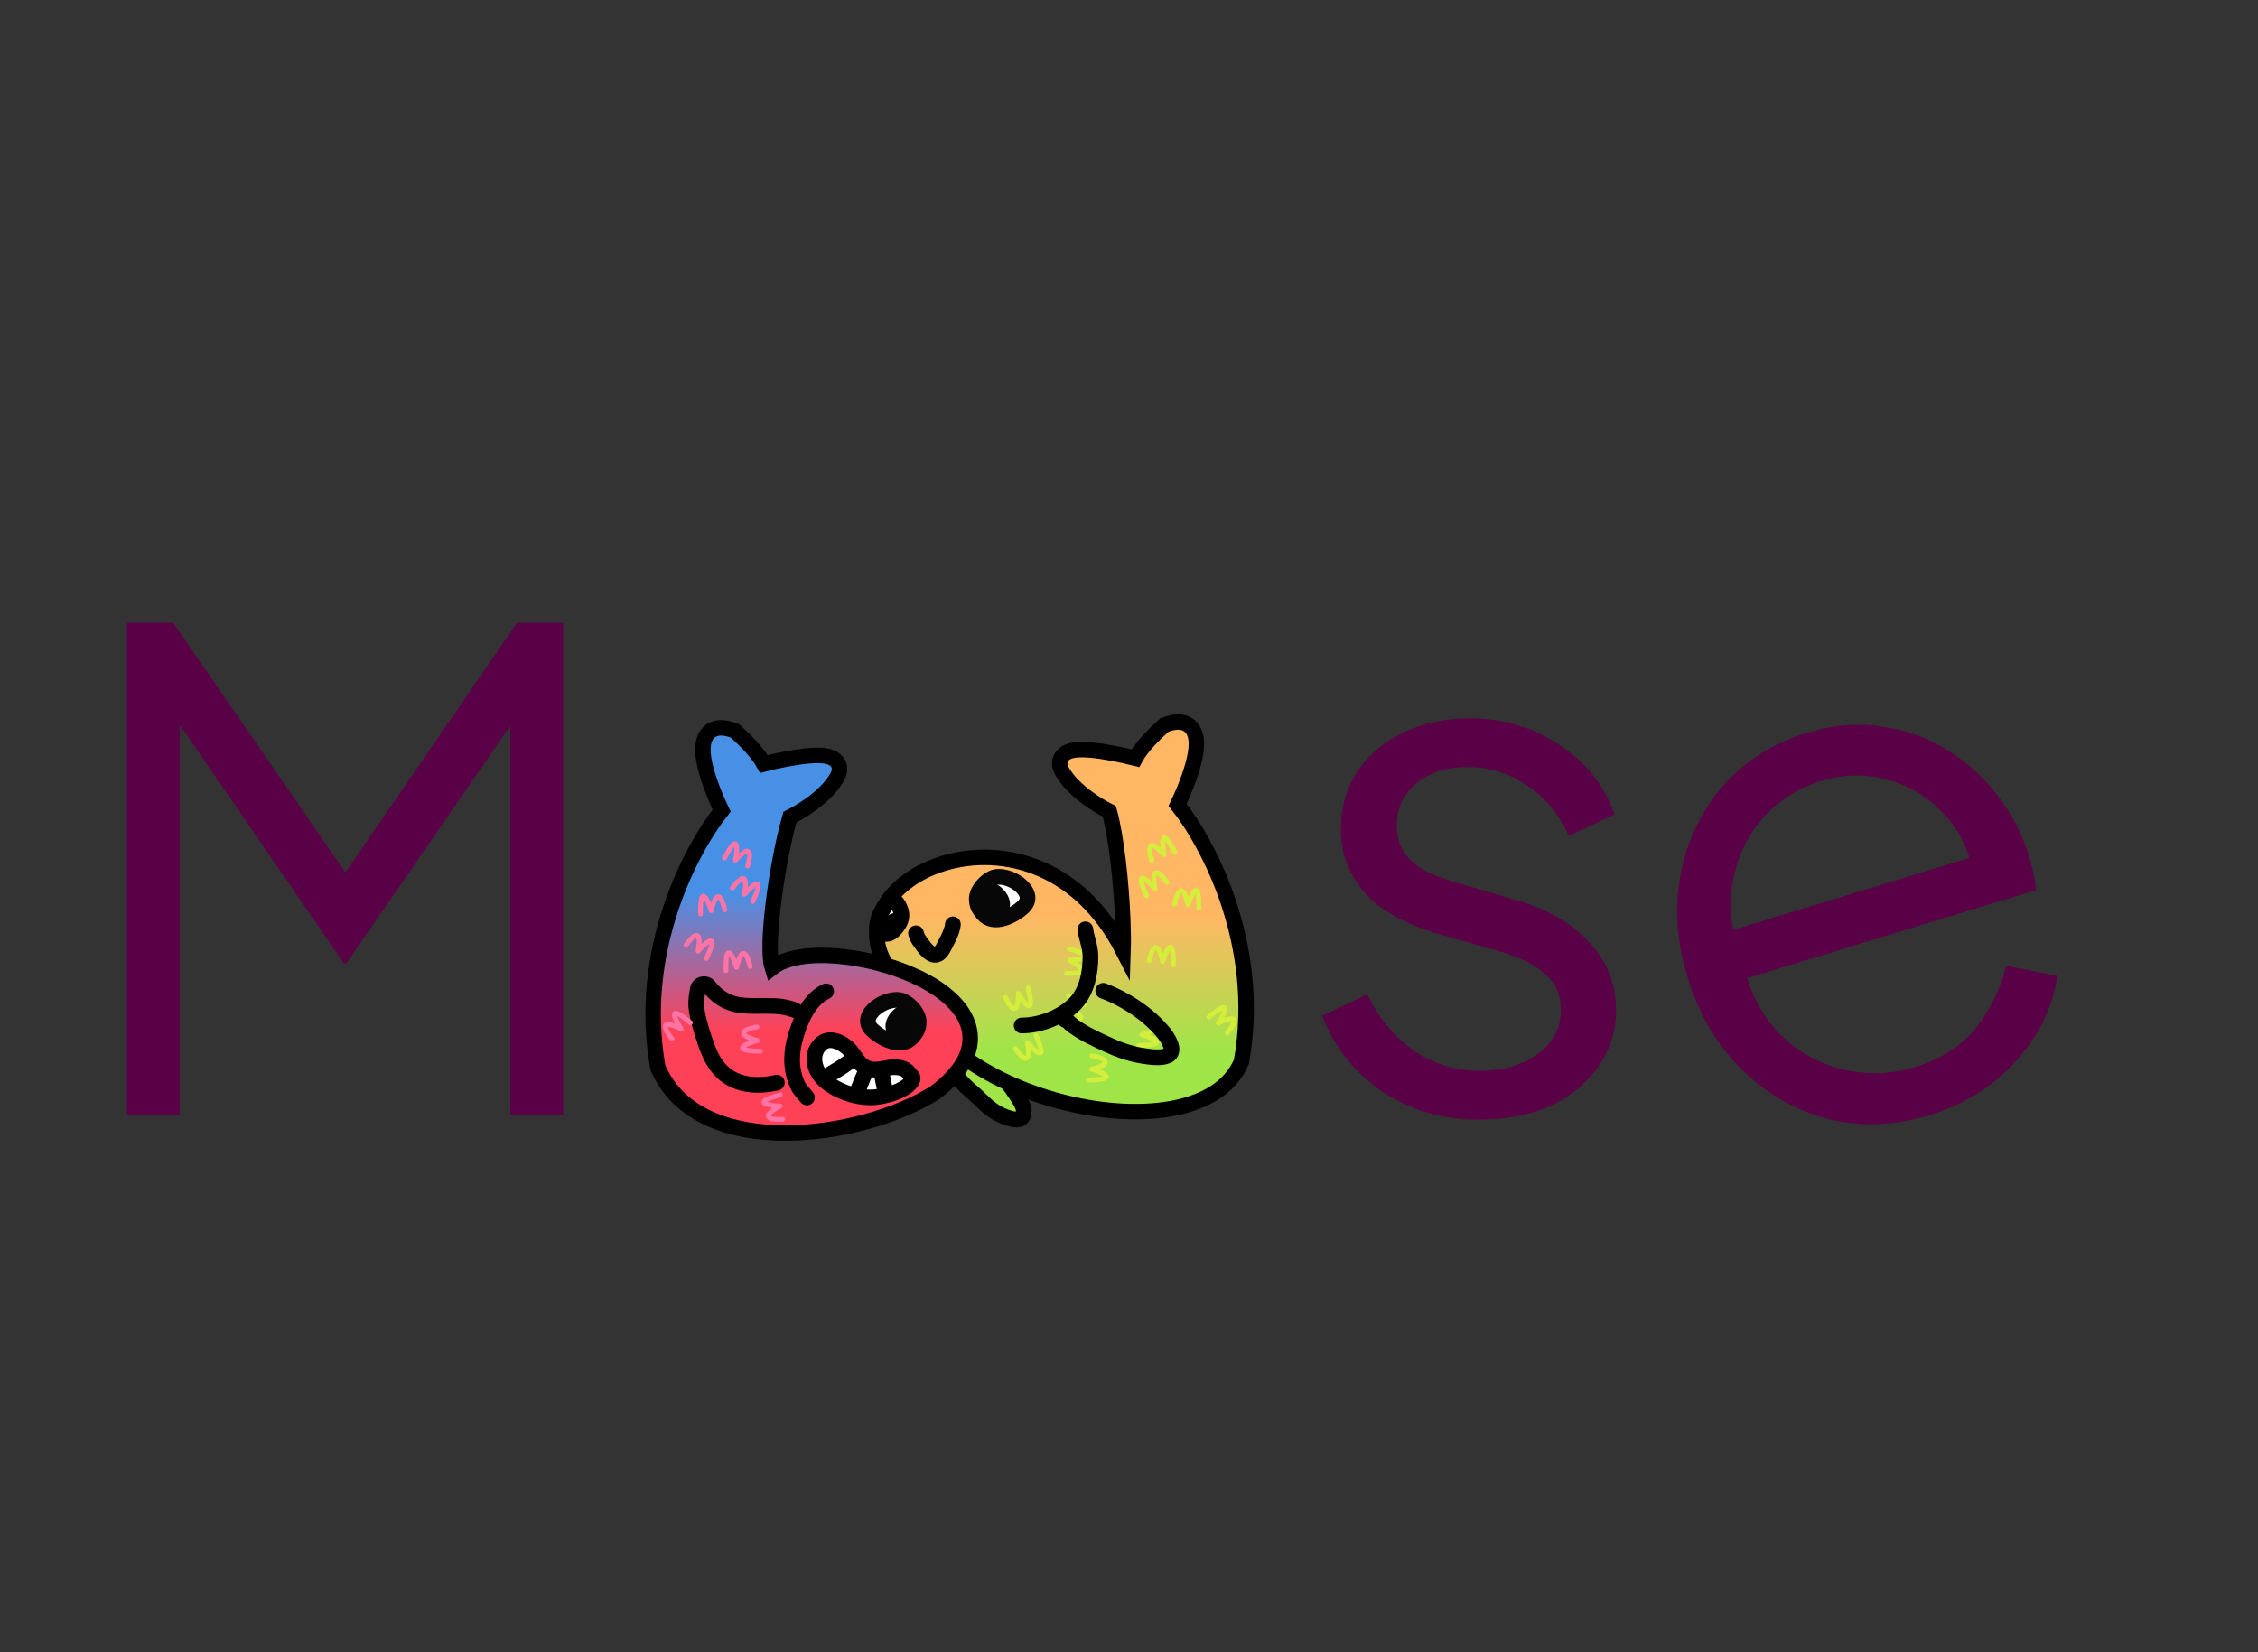 <svg width="164" height="120" viewBox="0 0 164 120" fill="none" xmlns="http://www.w3.org/2000/svg">
<rect x="0" y="0" width="164" height="120" fill="#333333" stroke="none"/>
<path d="M71.141 79.801C70.537 79.197 69.444 78.464 69.238 77.573C69.158 77.226 69.252 76.683 69.563 76.5C69.742 76.394 69.759 76.274 70.009 76.274C70.194 76.274 70.357 76.417 70.537 76.437C71.701 76.566 72.521 77.9 73.234 78.692C73.234 78.692 74.336 80.12 74.352 80.595C74.383 81.483 73.807 81.393 73.09 81.145C72.283 80.866 71.742 80.402 71.141 79.801Z" fill="url(#paint0_linear_1330_8568)" stroke="black" stroke-width="1.14" stroke-linecap="round"/>
<path d="M90.175 77.045L90.164 77.11L90.138 77.171C89.35 78.982 87.527 80.014 85.362 80.461C83.186 80.91 80.558 80.796 77.956 80.225C75.35 79.653 72.731 78.614 70.572 77.177C68.47 75.778 66.765 73.976 65.973 71.823C64.953 71.029 64.283 70.164 63.944 69.264C63.587 68.317 63.611 67.369 63.931 66.496C64.564 64.774 66.317 63.405 68.443 62.734C70.589 62.056 73.205 62.054 75.689 63.156C77.927 64.149 80.025 66.025 81.569 69.045C81.59 68.413 81.581 67.615 81.545 66.726C81.435 64.063 81.08 60.757 80.57 58.927C80.133 58.707 79.546 58.366 78.968 57.938C78.286 57.434 77.566 56.774 77.137 56.012C77.007 55.781 76.903 55.466 77.025 55.139C77.146 54.811 77.427 54.651 77.642 54.573C78.06 54.422 78.651 54.426 79.217 54.475C80.224 54.56 81.476 54.821 82.461 55.069C82.546 54.913 82.659 54.735 82.802 54.538C83.147 54.063 83.684 53.457 84.494 52.733L84.572 52.663L84.671 52.626C85.045 52.485 85.405 52.412 85.736 52.448C86.089 52.487 86.388 52.651 86.593 52.928C86.783 53.186 86.859 53.497 86.883 53.788C86.907 54.083 86.882 54.405 86.83 54.73C86.642 55.889 86.054 57.358 85.529 58.454C87.84 61.372 91.653 68.674 90.175 77.045Z" fill="url(#paint1_linear_1330_8568)" stroke="black" stroke-width="1.122"/>
<path d="M83.652 62.485C83.428 61.764 83.293 60.672 84.542 62.07C84.373 61.19 84.293 59.924 85.334 61.906" stroke="#D5EE3B" stroke-width="0.349" stroke-linecap="round" stroke-linejoin="round"/>
<path d="M82.964 74.163C83.708 74.29 84.743 74.663 82.931 75.145C83.793 75.392 84.958 75.894 82.72 75.926" stroke="#D5EE3B" stroke-width="0.349" stroke-linecap="round" stroke-linejoin="round"/>
<path d="M79.307 76.682C80.052 76.808 81.087 77.182 79.275 77.664C80.137 77.911 81.302 78.412 79.064 78.444" stroke="#D5EE3B" stroke-width="0.349" stroke-linecap="round" stroke-linejoin="round"/>
<path d="M84.758 64.085C84.326 63.466 83.546 62.689 83.885 64.534C83.293 63.86 82.342 63.021 83.269 65.058" stroke="#D5EE3B" stroke-width="0.349" stroke-linecap="round" stroke-linejoin="round"/>
<path d="M77.429 74.126C78.182 74.179 79.277 74.061 77.63 73.164C78.526 73.128 79.776 72.916 77.609 72.356" stroke="#D5EE3B" stroke-width="0.349" stroke-linecap="round" stroke-linejoin="round"/>
<path d="M73.025 72.427C73.331 73.117 73.949 74.028 73.968 72.153C74.421 72.927 75.194 73.932 74.672 71.755" stroke="#D5EE3B" stroke-width="0.349" stroke-linecap="round" stroke-linejoin="round"/>
<path d="M77.476 70.689C78.229 70.743 79.324 70.625 77.677 69.728C78.573 69.692 79.823 69.48 77.656 68.92" stroke="#D5EE3B" stroke-width="0.349" stroke-linecap="round" stroke-linejoin="round"/>
<path d="M89.148 75.026C89.626 74.442 90.162 73.481 88.479 74.307C88.967 73.555 89.516 72.412 87.807 73.857" stroke="#D5EE3B" stroke-width="0.349" stroke-linecap="round" stroke-linejoin="round"/>
<path d="M73.749 76.165C74.177 76.787 74.951 77.57 74.627 75.723C75.213 76.401 76.158 77.247 75.246 75.203" stroke="#D5EE3B" stroke-width="0.349" stroke-linecap="round" stroke-linejoin="round"/>
<path d="M85.316 65.661C85.466 64.921 85.872 63.898 86.296 65.725C86.57 64.871 87.109 63.723 87.069 65.961" stroke="#D5EE3B" stroke-width="0.349" stroke-linecap="round" stroke-linejoin="round"/>
<path d="M83.464 69.78C83.614 69.04 84.02 68.017 84.444 69.844C84.719 68.99 85.257 67.842 85.218 70.08" stroke="#D5EE3B" stroke-width="0.349" stroke-linecap="round" stroke-linejoin="round"/>
<path d="M72.1 63.767C71.571 63.999 70.978 64.639 70.945 65.242C70.945 65.727 71.069 65.97 71.401 66.365C72.166 67.275 73.65 66.504 74.328 65.856C75.46 64.772 73.153 63.308 72.1 63.767Z" fill="white" stroke="#070707" stroke-width="1.14" stroke-linecap="round"/>
<path d="M71.178 64.837C71.405 64.004 73.071 65.079 72.748 65.897C72.671 66.09 72.461 66.453 72.215 66.46C71.952 66.469 71.672 66.263 71.557 66.037C71.394 65.716 71.482 65.094 71.927 65.099C72.182 65.101 72.352 65.217 72.472 65.441C72.533 65.553 72.476 65.651 72.36 65.689C72.037 65.795 71.685 65.257 71.796 64.968C71.843 64.847 72.008 65.013 72.049 65.049C72.252 65.233 72.477 65.498 72.369 65.793C72.227 66.181 71.92 65.91 71.868 65.649" stroke="#070707" stroke-width="1.14" stroke-linecap="round"/>
<path d="M47.77 77.465L47.781 77.53L47.808 77.591C49.311 81.051 53.108 82.281 56.988 82.292C60.894 82.303 65.125 81.093 67.858 79.394L67.879 79.381L67.899 79.367C70.048 77.755 70.82 76.075 70.324 74.47C69.858 72.962 68.333 71.787 66.598 70.966C64.832 70.13 62.699 69.59 60.782 69.435C59.822 69.358 58.9 69.376 58.095 69.509C57.323 69.637 56.612 69.878 56.084 70.286C56.062 70.217 56.04 70.128 56.02 70.018C55.901 69.354 55.914 68.237 56.032 66.895C56.257 64.341 56.837 61.189 57.373 59.348C57.811 59.128 58.398 58.787 58.978 58.358C59.66 57.854 60.379 57.194 60.809 56.432C60.938 56.201 61.042 55.886 60.921 55.559C60.799 55.231 60.519 55.071 60.303 54.993C59.885 54.842 59.295 54.846 58.729 54.895C57.721 54.98 56.469 55.241 55.484 55.489C55.399 55.333 55.287 55.155 55.144 54.958C54.799 54.483 54.261 53.877 53.452 53.153L53.373 53.083L53.275 53.046C52.9 52.905 52.54 52.832 52.21 52.868C51.857 52.907 51.558 53.07 51.353 53.348C51.162 53.606 51.086 53.917 51.062 54.207C51.038 54.503 51.063 54.825 51.115 55.149C51.303 56.309 51.892 57.778 52.416 58.874C50.105 61.792 46.293 69.094 47.77 77.465Z" fill="url(#paint2_linear_1330_8568)"/>
<path d="M47.77 77.465L47.781 77.53L47.808 77.591C49.311 81.051 53.108 82.281 56.988 82.292C60.894 82.303 65.125 81.093 67.858 79.394L67.879 79.381L67.899 79.367C70.048 77.755 70.82 76.075 70.324 74.47C69.858 72.962 68.333 71.787 66.598 70.966C64.832 70.13 62.699 69.59 60.782 69.435C59.822 69.358 58.9 69.376 58.095 69.509C57.323 69.637 56.612 69.878 56.084 70.286C56.062 70.217 56.04 70.128 56.02 70.018C55.901 69.354 55.914 68.237 56.032 66.895C56.257 64.341 56.837 61.189 57.373 59.348C57.811 59.128 58.398 58.787 58.978 58.358C59.66 57.854 60.379 57.194 60.809 56.432C60.938 56.201 61.042 55.886 60.921 55.559C60.799 55.231 60.519 55.071 60.303 54.993C59.885 54.842 59.295 54.846 58.729 54.895C57.721 54.98 56.469 55.241 55.484 55.489C55.399 55.333 55.287 55.155 55.144 54.958C54.799 54.483 54.261 53.877 53.452 53.153L53.373 53.083L53.275 53.046C52.9 52.905 52.54 52.832 52.21 52.868C51.857 52.907 51.558 53.07 51.353 53.348C51.162 53.606 51.086 53.917 51.062 54.207C51.038 54.503 51.063 54.825 51.115 55.149C51.303 56.309 51.892 57.778 52.416 58.874C50.105 61.792 46.293 69.094 47.77 77.465Z" fill="url(#paint3_linear_1330_8568)"/>
<path d="M47.77 77.465L47.781 77.53L47.808 77.591C49.311 81.051 53.108 82.281 56.988 82.292C60.894 82.303 65.125 81.093 67.858 79.394L67.879 79.381L67.899 79.367C70.048 77.755 70.82 76.075 70.324 74.47C69.858 72.962 68.333 71.787 66.598 70.966C64.832 70.13 62.699 69.59 60.782 69.435C59.822 69.358 58.9 69.376 58.095 69.509C57.323 69.637 56.612 69.878 56.084 70.286C56.062 70.217 56.04 70.128 56.02 70.018C55.901 69.354 55.914 68.237 56.032 66.895C56.257 64.341 56.837 61.189 57.373 59.348C57.811 59.128 58.398 58.787 58.978 58.358C59.66 57.854 60.379 57.194 60.809 56.432C60.938 56.201 61.042 55.886 60.921 55.559C60.799 55.231 60.519 55.071 60.303 54.993C59.885 54.842 59.295 54.846 58.729 54.895C57.721 54.98 56.469 55.241 55.484 55.489C55.399 55.333 55.287 55.155 55.144 54.958C54.799 54.483 54.261 53.877 53.452 53.153L53.373 53.083L53.275 53.046C52.9 52.905 52.54 52.832 52.21 52.868C51.857 52.907 51.558 53.07 51.353 53.348C51.162 53.606 51.086 53.917 51.062 54.207C51.038 54.503 51.063 54.825 51.115 55.149C51.303 56.309 51.892 57.778 52.416 58.874C50.105 61.792 46.293 69.094 47.77 77.465Z" fill="url(#paint4_linear_1330_8568)"/>
<path d="M47.77 77.465L47.781 77.53L47.808 77.591C49.311 81.051 53.108 82.281 56.988 82.292C60.894 82.303 65.125 81.093 67.858 79.394L67.879 79.381L67.899 79.367C70.048 77.755 70.82 76.075 70.324 74.47C69.858 72.962 68.333 71.787 66.598 70.966C64.832 70.13 62.699 69.59 60.782 69.435C59.822 69.358 58.9 69.376 58.095 69.509C57.323 69.637 56.612 69.878 56.084 70.286C56.062 70.217 56.04 70.128 56.02 70.018C55.901 69.354 55.914 68.237 56.032 66.895C56.257 64.341 56.837 61.189 57.373 59.348C57.811 59.128 58.398 58.787 58.978 58.358C59.66 57.854 60.379 57.194 60.809 56.432C60.938 56.201 61.042 55.886 60.921 55.559C60.799 55.231 60.519 55.071 60.303 54.993C59.885 54.842 59.295 54.846 58.729 54.895C57.721 54.98 56.469 55.241 55.484 55.489C55.399 55.333 55.287 55.155 55.144 54.958C54.799 54.483 54.261 53.877 53.452 53.153L53.373 53.083L53.275 53.046C52.9 52.905 52.54 52.832 52.21 52.868C51.857 52.907 51.558 53.07 51.353 53.348C51.162 53.606 51.086 53.917 51.062 54.207C51.038 54.503 51.063 54.825 51.115 55.149C51.303 56.309 51.892 57.778 52.416 58.874C50.105 61.792 46.293 69.094 47.77 77.465Z" stroke="black" stroke-width="1.122"/>
<path d="M60.003 71.999C58.834 72.537 58.202 73.94 57.842 75.101C57.589 75.918 57.449 76.789 57.583 77.64C57.648 78.049 57.739 78.359 57.902 78.739C58.092 79.181 58.334 79.358 58.608 79.71" stroke="black" stroke-width="1.14" stroke-linecap="round"/>
<path d="M57.715 73.362C56.401 72.829 55.024 73.203 53.659 72.986C52.76 72.844 52.044 72.358 51.493 71.652V71.652C51.247 71.337 50.747 71.465 50.68 71.859C50.609 72.275 50.549 72.723 50.565 72.969C50.616 73.763 50.855 74.537 51.096 75.291C51.353 76.09 51.655 76.94 52.205 77.59C53.272 78.849 54.911 78.967 56.423 78.631" stroke="black" stroke-width="1.14" stroke-linecap="round"/>
<path d="M54.301 62.905C54.525 62.184 54.66 61.092 53.411 62.49C53.581 61.609 53.66 60.344 52.619 62.325" stroke="#FF73A5" stroke-width="0.349" stroke-linecap="round" stroke-linejoin="round"/>
<path d="M54.982 74.583C54.237 74.71 53.202 75.083 55.014 75.565C54.152 75.812 52.987 76.314 55.225 76.346" stroke="#FF73A5" stroke-width="0.349" stroke-linecap="round" stroke-linejoin="round"/>
<path d="M53.195 64.505C53.627 63.886 54.407 63.109 54.069 64.954C54.66 64.28 55.611 63.441 54.684 65.478" stroke="#FF73A5" stroke-width="0.349" stroke-linecap="round" stroke-linejoin="round"/>
<path d="M56.86 81.293C56.107 81.346 55.012 81.228 56.659 80.331C55.763 80.295 54.513 80.083 56.68 79.523" stroke="#FF73A5" stroke-width="0.349" stroke-linecap="round" stroke-linejoin="round"/>
<path d="M48.805 75.446C48.327 74.862 47.791 73.901 49.474 74.727C48.986 73.975 48.437 72.832 50.146 74.277" stroke="#FF73A5" stroke-width="0.349" stroke-linecap="round" stroke-linejoin="round"/>
<path d="M49.827 68.636C50.26 68.017 51.04 67.24 50.701 69.085C51.293 68.411 52.244 67.572 51.316 69.609" stroke="#FF73A5" stroke-width="0.349" stroke-linecap="round" stroke-linejoin="round"/>
<path d="M52.638 66.081C52.487 65.341 52.081 64.318 51.657 66.144C51.383 65.291 50.845 64.143 50.884 66.38" stroke="#FF73A5" stroke-width="0.349" stroke-linecap="round" stroke-linejoin="round"/>
<path d="M54.481 70.2C54.331 69.46 53.925 68.437 53.501 70.264C53.227 69.41 52.688 68.262 52.728 70.5" stroke="#FF73A5" stroke-width="0.349" stroke-linecap="round" stroke-linejoin="round"/>
<path d="M65.572 72.708C66.101 72.939 66.694 73.579 66.726 74.183C66.726 74.668 66.603 74.91 66.271 75.306C65.506 76.215 64.021 75.445 63.344 74.796C62.212 73.712 64.519 72.248 65.572 72.708Z" fill="white" stroke="#070707" stroke-width="1.14" stroke-linecap="round"/>
<path d="M66.494 73.687C66.267 72.854 64.601 73.929 64.924 74.746C65.001 74.939 65.211 75.302 65.457 75.31C65.72 75.319 66 75.112 66.115 74.886C66.278 74.565 66.189 73.944 65.745 73.948C65.489 73.951 65.32 74.067 65.199 74.291C65.139 74.403 65.196 74.501 65.312 74.539C65.635 74.645 65.987 74.106 65.876 73.817C65.829 73.696 65.664 73.862 65.623 73.899C65.419 74.082 65.195 74.348 65.303 74.643C65.445 75.031 65.751 74.759 65.804 74.498" stroke="#070707" stroke-width="1.14" stroke-linecap="round"/>
<path d="M65.157 77.515C65.683 77.567 65.941 77.75 66.137 78.12C66.443 78.219 66.221 78.562 66.08 78.707C65.543 79.258 64.391 79.61 63.56 79.688C62.095 79.826 60.14 79.036 59.478 77.978C59.044 77.286 58.969 76.358 59.691 75.766C60.301 75.266 61.187 75.728 61.642 76.178C62.14 76.668 62.3 77.356 63.1 77.615C63.791 77.838 64.443 77.444 65.157 77.515Z" fill="white" stroke="black" stroke-width="1.14" stroke-linecap="round"/>
<path d="M61.966 76.881C61.37 77.408 60.57 77.854 59.852 78.271" stroke="black" stroke-width="1.14" stroke-linecap="round"/>
<path d="M62.891 77.81C62.601 78.374 62.434 78.972 62.146 79.532" stroke="black" stroke-width="1.14" stroke-linecap="round"/>
<path d="M64.055 78.001C64.116 78.506 64.288 79.022 64.299 79.525" stroke="black" stroke-width="1.14" stroke-linecap="round"/>
<path d="M66.531 67.782C66.576 68.022 66.724 68.247 66.865 68.441C67.091 68.751 67.476 69.332 67.909 69.349C68.27 69.364 68.48 68.92 68.615 68.657C68.853 68.191 69.157 67.662 69.21 67.133" stroke="black" stroke-width="1.14" stroke-linecap="round"/>
<path d="M65.43 66.17C65.358 65.891 65.087 65.329 64.73 65.329C64.487 65.559 63.486 66.542 63.735 67.814C63.735 67.814 64.348 67.854 64.515 67.814C64.8 67.745 65.058 67.442 65.214 67.214C65.439 66.885 65.532 66.567 65.43 66.17Z" fill="white" stroke="black" stroke-width="1.14" stroke-linecap="round"/>
<path d="M64.967 66.93C64.933 66.778 64.529 67.246 64.505 67.286C64.502 67.29 64.409 67.453 64.464 67.417C64.573 67.344 64.673 67.243 64.769 67.155C64.875 67.058 64.719 67.092 64.649 67.101C64.5 67.121 64.337 67.162 64.207 67.241C64.104 67.303 64.435 67.16 64.548 67.117C64.588 67.101 64.663 67.091 64.683 67.051" stroke="black" stroke-width="1.14" stroke-linecap="round"/>
<path d="M78.83 67.498C78.919 68.165 79.196 68.754 79.2 69.446C79.207 70.627 78.954 71.977 78.113 72.86C77.166 73.855 75.579 74.479 74.203 74.479" stroke="black" stroke-width="1.14" stroke-linecap="round"/>
<path d="M77.367 74.073C77.518 74.09 77.629 74.256 77.737 74.344C78.502 74.97 79.427 75.395 80.317 75.81C81.17 76.208 82.033 76.534 82.968 76.68C83.474 76.759 84.302 76.891 84.799 76.671C85.459 76.379 84.821 75.394 84.578 75.088C83.481 73.703 81.763 72.576 80.127 71.963" stroke="black" stroke-width="1.14" stroke-linecap="round"/>
<path d="M107.432 81.319C104.76 81.319 102.418 80.642 100.405 79.289C98.392 77.936 96.935 76.096 96.033 73.771L99.312 72.21C100.11 73.91 101.221 75.263 102.643 76.27C104.101 77.276 105.697 77.779 107.432 77.779C109.098 77.779 110.504 77.38 111.649 76.582C112.794 75.749 113.367 74.673 113.367 73.355C113.367 72.383 113.089 71.62 112.534 71.064C111.978 70.474 111.336 70.023 110.608 69.711C109.879 69.399 109.237 69.173 108.682 69.034L104.674 67.889C102.106 67.16 100.249 66.136 99.104 64.818C97.959 63.499 97.386 61.972 97.386 60.237C97.386 58.606 97.802 57.183 98.635 55.969C99.468 54.754 100.596 53.817 102.019 53.158C103.442 52.498 105.021 52.169 106.756 52.169C109.116 52.169 111.25 52.793 113.158 54.043C115.102 55.257 116.473 56.958 117.271 59.144L113.939 60.706C113.245 59.144 112.239 57.929 110.92 57.062C109.636 56.16 108.196 55.708 106.6 55.708C105.038 55.708 103.789 56.107 102.852 56.906C101.915 57.704 101.446 58.71 101.446 59.925C101.446 60.862 101.689 61.608 102.175 62.163C102.661 62.718 103.216 63.135 103.841 63.412C104.5 63.69 105.073 63.898 105.558 64.037L110.191 65.39C112.447 66.05 114.199 67.073 115.449 68.462C116.733 69.85 117.375 71.481 117.375 73.355C117.375 74.882 116.941 76.252 116.073 77.467C115.241 78.682 114.078 79.636 112.586 80.33C111.094 80.989 109.376 81.319 107.432 81.319Z" fill="#5A0046"/>
<path d="M140.096 81.002C137.607 81.76 135.167 81.85 132.778 81.272C130.412 80.65 128.325 79.454 126.516 77.683C124.707 75.913 123.393 73.683 122.574 70.994C121.755 68.305 121.596 65.76 122.098 63.358C122.589 60.922 123.616 58.814 125.177 57.032C126.772 55.241 128.781 53.976 131.204 53.237C133.13 52.651 134.95 52.495 136.667 52.771C138.406 53.003 139.994 53.571 141.43 54.476C142.857 55.347 144.085 56.461 145.114 57.816C146.134 59.138 146.886 60.595 147.371 62.189C147.472 62.521 147.572 62.908 147.67 63.349C147.759 63.758 147.835 64.188 147.9 64.64L125.343 71.511L124.281 68.025L144.697 61.806L143.36 63.846C143.102 61.929 142.391 60.368 141.226 59.163C140.084 57.915 138.722 57.078 137.142 56.653C135.551 56.194 133.926 56.218 132.266 56.723C130.606 57.229 129.194 58.131 128.029 59.428C126.898 60.716 126.171 62.262 125.85 64.065C125.518 65.834 125.759 67.756 126.572 69.83C127.054 72.005 127.952 73.763 129.267 75.104C130.605 76.401 132.136 77.259 133.86 77.677C135.617 78.085 137.342 78.032 139.035 77.516C140.993 76.919 142.495 75.954 143.54 74.62C144.585 73.286 145.309 71.796 145.715 70.148L149.417 70.871C149.25 72.228 148.776 73.587 147.994 74.95C147.201 76.28 146.138 77.493 144.803 78.588C143.491 79.641 141.922 80.445 140.096 81.002Z" fill="#5A0046"/>
<path d="M9.224 81V45.24H12.584L26.024 64.728H24.152L37.544 45.24H40.904V81H37.064V50.424L38.312 50.904L25.16 69.96H24.968L11.864 50.904L13.064 50.424V81H9.224Z" fill="#5A0046"/>
<defs>
<linearGradient id="paint0_linear_1330_8568" x1="70.556" y1="72.978" x2="71.092" y2="81.103" gradientUnits="userSpaceOnUse">
<stop stop-color="#FFB763"/>
<stop offset="0.67" stop-color="#A0E548"/>
</linearGradient>
<linearGradient id="paint1_linear_1330_8568" x1="80.543" y1="60.393" x2="80.543" y2="79.034" gradientUnits="userSpaceOnUse">
<stop offset="0.33" stop-color="#FFB763"/>
<stop offset="0.85" stop-color="#A0E548"/>
</linearGradient>
<linearGradient id="paint2_linear_1330_8568" x1="58.953" y1="61.459" x2="58.953" y2="81.732" gradientUnits="userSpaceOnUse">
<stop offset="0.38" stop-color="#A8BFEC"/>
<stop offset="1" stop-color="#DC35AD"/>
</linearGradient>
<linearGradient id="paint3_linear_1330_8568" x1="57.402" y1="60.812" x2="57.402" y2="79.454" gradientUnits="userSpaceOnUse">
<stop offset="0.33" stop-color="#FFB763"/>
<stop offset="0.85" stop-color="#A0E548"/>
</linearGradient>
<linearGradient id="paint4_linear_1330_8568" x1="59.51" y1="60.781" x2="59.51" y2="79.344" gradientUnits="userSpaceOnUse">
<stop offset="0.22" stop-color="#4890E5"/>
<stop offset="0.76" stop-color="#FF4158"/>
</linearGradient>
</defs>
</svg>
